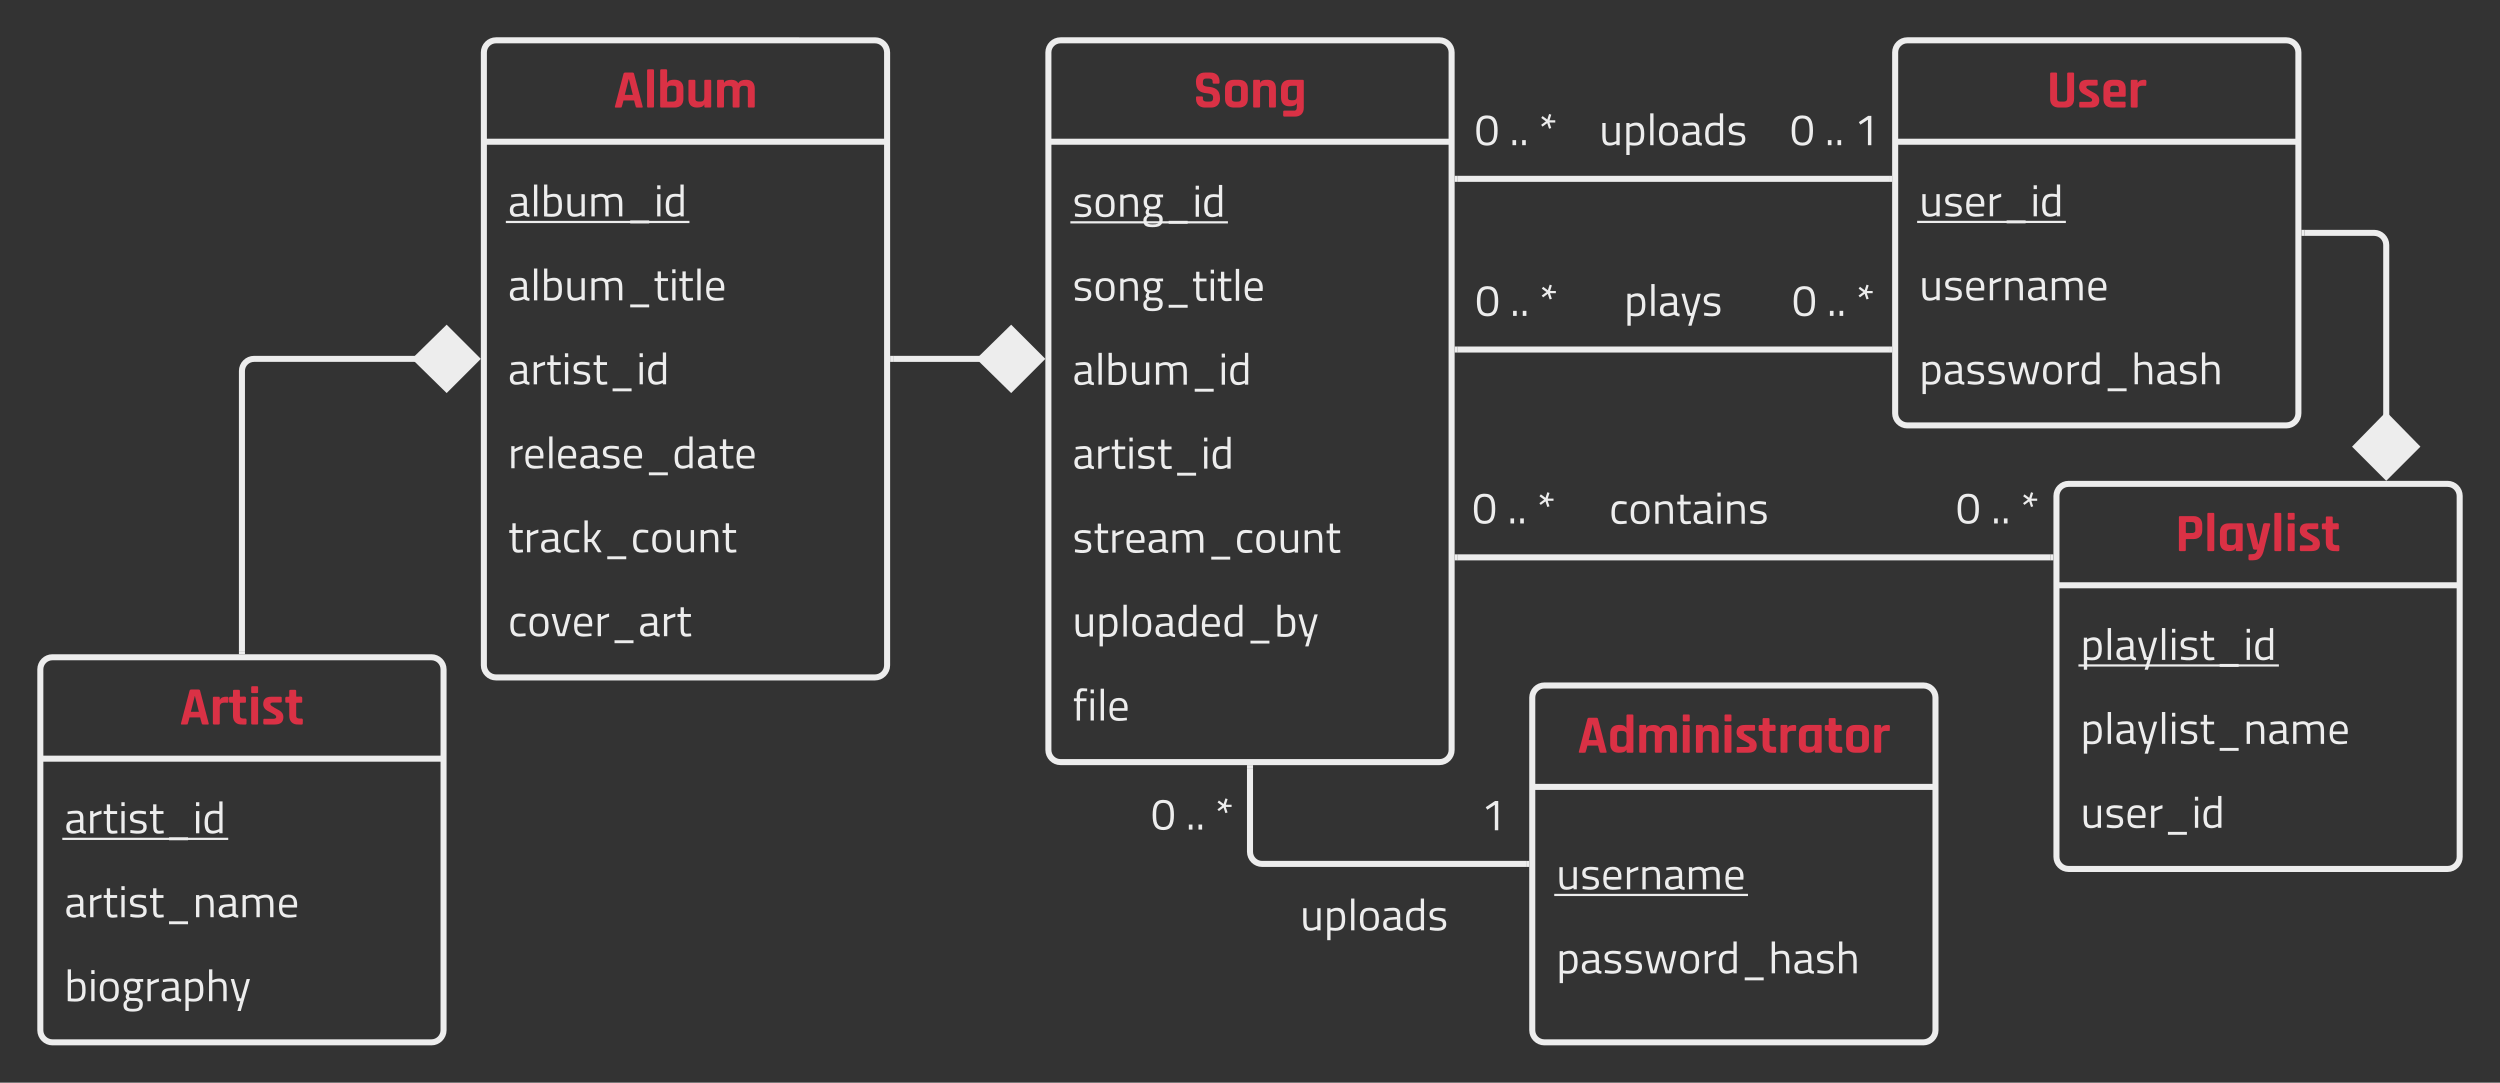 <svg xmlns="http://www.w3.org/2000/svg" xmlns:xlink="http://www.w3.org/1999/xlink" xmlns:lucid="lucid" width="1240" height="537"><rect width="100%" height="100%" fill="#333333" stroke="none"/><g transform="translate(420 -80)" lucid:page-tab-id="0_0"><path d="M100 106c0-3.3 2.7-6 6-6h188c3.3 0 6 2.7 6 6v346c0 3.3-2.7 6-6 6H106c-3.3 0-6-2.7-6-6z" stroke="#ededed" stroke-width="3" fill-opacity="0"/><path d="M100 150.3h200" stroke="#ededed" stroke-width="3" fill="none"/><use xlink:href="#a" transform="matrix(1,0,0,1,108,108) translate(63.901 25.352)"/><use xlink:href="#b" transform="matrix(1,0,0,1,112,158.31) translate(0 29.2)"/><use xlink:href="#c" transform="matrix(1,0,0,1,112,158.31) translate(0 70.844)"/><use xlink:href="#d" transform="matrix(1,0,0,1,112,158.31) translate(0 112.489)"/><use xlink:href="#e" transform="matrix(1,0,0,1,112,158.31) translate(0 154.133)"/><use xlink:href="#f" transform="matrix(1,0,0,1,112,158.31) translate(0 195.778)"/><use xlink:href="#g" transform="matrix(1,0,0,1,112,158.31) translate(0 237.422)"/><use xlink:href="#h" transform="matrix(1,0,0,1,112,158.31) translate(0 279.067)"/><path d="M-180 106c0-3.3 2.7-6 6-6H14c3.3 0 6 2.7 6 6v304c0 3.3-2.7 6-6 6h-188c-3.3 0-6-2.7-6-6z" stroke="#ededed" stroke-width="3" fill-opacity="0"/><path d="M-180 150.3H20" stroke="#ededed" stroke-width="3" fill="none"/><use xlink:href="#i" transform="matrix(1,0,0,1,-172,108) translate(56.359 25.352)"/><use xlink:href="#j" transform="matrix(1,0,0,1,-168,158.31) translate(0 29.022)"/><use xlink:href="#k" transform="matrix(1,0,0,1,-168,158.31) translate(0 70.667)"/><use xlink:href="#e" transform="matrix(1,0,0,1,-168,158.31) translate(0 112.311)"/><use xlink:href="#l" transform="matrix(1,0,0,1,-168,158.31) translate(0 153.956)"/><use xlink:href="#m" transform="matrix(1,0,0,1,-168,158.31) translate(0 195.6)"/><use xlink:href="#n" transform="matrix(1,0,0,1,-168,158.31) translate(0 237.244)"/><path d="M-400 412c0-3.3 2.7-6 6-6h188c3.3 0 6 2.7 6 6v179c0 3.3-2.7 6-6 6h-188c-3.3 0-6-2.7-6-6z" stroke="#ededed" stroke-width="3" fill-opacity="0"/><path d="M-400 456.3h200" stroke="#ededed" stroke-width="3" fill="none"/><use xlink:href="#o" transform="matrix(1,0,0,1,-392,414) translate(61.118 25.352)"/><use xlink:href="#p" transform="matrix(1,0,0,1,-388,464.31) translate(0 28.989)"/><use xlink:href="#q" transform="matrix(1,0,0,1,-388,464.31) translate(0 70.633)"/><use xlink:href="#r" transform="matrix(1,0,0,1,-388,464.31) translate(0 112.278)"/><path d="M-300 403V264c0-3.3 2.7-6 6-6h81.38" stroke="#ededed" stroke-width="3" fill="none"/><path d="M-298.5 404.5h-3v-1.54h3z" fill="#ededed"/><path d="M-183.62 258l-14.85 14.85-15.15-14.85 15.15-14.85z" stroke="#ededed" stroke-width="3" fill="#ededed"/><path d="M23 258h44.38" stroke="#ededed" stroke-width="3" fill="none"/><path d="M23.04 259.5H21.5v-3h1.54z" fill="#ededed"/><path d="M96.38 258l-14.85 14.85L66.38 258l15.15-14.85z" stroke="#ededed" stroke-width="3" fill="#ededed"/><path d="M520 106c0-3.3 2.7-6 6-6h188c3.3 0 6 2.7 6 6v179c0 3.3-2.7 6-6 6H526c-3.3 0-6-2.7-6-6z" stroke="#ededed" stroke-width="3" fill-opacity="0"/><path d="M520 150.3h200" stroke="#ededed" stroke-width="3" fill="none"/><use xlink:href="#s" transform="matrix(1,0,0,1,528,108) translate(67.249 25.352)"/><use xlink:href="#t" transform="matrix(1,0,0,1,532,158.31) translate(0 28.989)"/><use xlink:href="#u" transform="matrix(1,0,0,1,532,158.31) translate(0 70.633)"/><use xlink:href="#v" transform="matrix(1,0,0,1,532,158.31) translate(0 112.278)"/><path d="M517 253.37H303" stroke="#ededed" stroke-width="3" fill="none"/><path d="M518.5 254.87h-1.54v-3h1.54zM303.04 254.87h-1.54v-3h1.54z" fill="#ededed"/><use xlink:href="#w" transform="matrix(1,0,0,1,468.818,207.727) translate(0 28.956)"/><use xlink:href="#x" transform="matrix(1,0,0,1,468.818,207.727) translate(17.333 28.956)"/><use xlink:href="#y" transform="matrix(1,0,0,1,468.818,207.727) translate(31.822 28.956)"/><use xlink:href="#w" transform="matrix(1,0,0,1,311.68,207.727) translate(0 28.956)"/><use xlink:href="#x" transform="matrix(1,0,0,1,311.68,207.727) translate(17.333 28.956)"/><use xlink:href="#y" transform="matrix(1,0,0,1,311.68,207.727) translate(31.822 28.956)"/><use xlink:href="#z" transform="matrix(1,0,0,1,385.611,207.727) translate(0 28.956)"/><path d="M600 326c0-3.3 2.7-6 6-6h188c3.3 0 6 2.7 6 6v179c0 3.3-2.7 6-6 6H606c-3.3 0-6-2.7-6-6z" stroke="#ededed" stroke-width="3" fill-opacity="0"/><path d="M600 370.3h200" stroke="#ededed" stroke-width="3" fill="none"/><use xlink:href="#A" transform="matrix(1,0,0,1,608,328) translate(50.981 25.352)"/><use xlink:href="#B" transform="matrix(1,0,0,1,612,378.31) translate(0 28.989)"/><use xlink:href="#C" transform="matrix(1,0,0,1,612,378.31) translate(0 70.633)"/><use xlink:href="#D" transform="matrix(1,0,0,1,612,378.31) translate(0 112.278)"/><path d="M763.57 287.38V201.5c0-3.3-2.7-6-6-6H723" stroke="#ededed" stroke-width="3" fill="none"/><path d="M763.57 316.38l-14.85-14.85 14.85-15.15 14.85 15.15z" stroke="#ededed" stroke-width="3" fill="#ededed"/><path d="M723.04 197h-1.54v-3h1.54z" fill="#ededed"/><path d="M303 356.45h294" stroke="#ededed" stroke-width="3" fill="none"/><path d="M303.04 357.95h-1.54v-3h1.54zM598.5 357.95h-1.54v-3h1.54z" fill="#ededed"/><g><use xlink:href="#E" transform="matrix(1,0,0,1,310.198,310.389) translate(0 29.245)"/><use xlink:href="#F" transform="matrix(1,0,0,1,310.198,310.389) translate(17.507 29.245)"/><use xlink:href="#G" transform="matrix(1,0,0,1,310.198,310.389) translate(32.14 29.245)"/></g><g><use xlink:href="#E" transform="matrix(1,0,0,1,550.1,310.389) translate(0 29.245)"/><use xlink:href="#F" transform="matrix(1,0,0,1,550.1,310.389) translate(17.507 29.245)"/><use xlink:href="#G" transform="matrix(1,0,0,1,550.1,310.389) translate(32.14 29.245)"/></g><g><use xlink:href="#H" transform="matrix(1,0,0,1,378.154,310.805) translate(0 28.956)"/></g><path d="M340 426c0-3.3 2.7-6 6-6h188c3.3 0 6 2.7 6 6v165c0 3.3-2.7 6-6 6H346c-3.3 0-6-2.7-6-6z" stroke="#ededed" stroke-width="3" fill-opacity="0"/><path d="M340 470.3h200" stroke="#ededed" stroke-width="3" fill="none"/><g><use xlink:href="#I" transform="matrix(1,0,0,1,348,428) translate(14.466 25.352)"/></g><g><use xlink:href="#J" transform="matrix(1,0,0,1,352,478.31) translate(0 42.811)"/><use xlink:href="#K" transform="matrix(1,0,0,1,352,478.31) translate(0 84.456)"/></g><path d="M337 508.5H206c-3.3 0-6-2.7-6-6V461" stroke="#ededed" stroke-width="3" fill="none"/><path d="M338.5 510h-1.54v-3h1.54zM201.5 461.04h-3v-1.54h3z" fill="#ededed"/><g><use xlink:href="#L" transform="matrix(1,0,0,1,314.571,462.856) translate(0 28.956)"/></g><g><use xlink:href="#w" transform="matrix(1,0,0,1,150.844,462.53) translate(0 28.956)"/><use xlink:href="#x" transform="matrix(1,0,0,1,150.844,462.53) translate(17.333 28.956)"/><use xlink:href="#y" transform="matrix(1,0,0,1,150.844,462.53) translate(31.822 28.956)"/></g><g><use xlink:href="#M" transform="matrix(1,0,0,1,224.915,512.5) translate(0 28.956)"/></g><path d="M517 168.7H303" stroke="#ededed" stroke-width="3" fill="none"/><path d="M518.5 170.2h-1.54v-3h1.54zM303.04 170.2h-1.54v-3h1.54z" fill="#ededed"/><g><use xlink:href="#w" transform="matrix(1,0,0,1,467.805,123.052) translate(0 28.956)"/><use xlink:href="#x" transform="matrix(1,0,0,1,467.805,123.052) translate(17.333 28.956)"/><use xlink:href="#N" transform="matrix(1,0,0,1,467.805,123.052) translate(31.822 28.956)"/></g><g><use xlink:href="#w" transform="matrix(1,0,0,1,311.384,123.052) translate(0 28.956)"/><use xlink:href="#x" transform="matrix(1,0,0,1,311.384,123.052) translate(17.333 28.956)"/><use xlink:href="#y" transform="matrix(1,0,0,1,311.384,123.052) translate(31.822 28.956)"/></g><g><use xlink:href="#M" transform="matrix(1,0,0,1,373.267,123.052) translate(0 28.956)"/></g><defs><path fill="#da3145" d="M215 0C105 0 42-67 49-184c0-14 7-21 21-21h85c17 0 23 11 21 29-7 72 50 67 117 66 58 1 71-22 70-83-5-72-92-64-157-75-106-18-158-76-158-211 0-103 63-165 166-164h100c110 0 174 66 167 183 0 14-7 21-21 21h-85c-16 0-22-10-21-27 6-69-42-68-109-67-65-2-71 28-70 95 0 31 27 49 82 54 140 10 233 51 233 220C490-61 427 1 324 0H215" id="O"/><path fill="#da3145" d="M464-163C465-60 402 1 299 0h-89C105 1 44-58 45-163v-184c-1-105 60-164 165-163h89c103-1 166 60 165 163v184zm-293-4c-7 64 50 59 109 58 43-1 58-15 59-58v-176c6-64-50-59-110-58-43 1-57 15-58 58v176" id="P"/><path fill="#da3145" d="M346-341c4-58-38-59-95-59-46 0-69 25-69 76v303c0 14-7 21-21 21H76C62 0 55-7 55-21v-468c0-14 7-21 21-21h85c27-2 20 30 21 54h4c17-45 64-54 130-54 105 0 157 54 157 163v326c0 14-7 21-22 21h-84c-14 0-21-7-21-21v-320" id="Q"/><path fill="#da3145" d="M333-78c-17 42-69 55-131 55C99-23 46-82 46-186v-161c-1-105 60-164 165-163h231c15 0 22 7 22 21V4c1 103-62 163-165 162H107c-37 1-15-59-21-89 0-14 7-21 21-21h171c74 9 57-70 59-134h-4zM173-192c-5 59 38 58 95 58 46 0 69-25 69-75v-180c0-7-4-11-12-11-67 5-152-22-152 59v149" id="R"/><g id="a"><use transform="matrix(0.027,0,0,0.027,0,0)" xlink:href="#O"/><use transform="matrix(0.027,0,0,0.027,14.493,0)" xlink:href="#P"/><use transform="matrix(0.027,0,0,0.027,28.18,0)" xlink:href="#Q"/><use transform="matrix(0.027,0,0,0.027,42.242,0)" xlink:href="#R"/></g><path fill="#ededed" d="M422-146C428 38 214 22 52-9l4-65c78 11 135 17 172 17 71-1 119-17 119-82 0-77-71-74-140-87-93-18-158-30-162-134-7-178 212-159 361-131l-2 64c-72-11-128-16-169-16-67 1-115 15-115 74 0 73 75 67 139 81 96 21 160 33 163 142" id="S"/><path fill="#ededed" d="M264 10C98 10 48-79 50-247c-2-169 48-265 214-263 166-2 215 94 214 263 2 168-48 257-214 257zm1-65c119 0 136-70 136-192 0-124-15-200-136-198-121-2-138 73-138 198 0 122 18 192 138 192" id="T"/><path fill="#ededed" d="M396-262c-2-106-3-180-103-181-54 0-112 18-146 37V0H72v-500h74v35c52-28 91-44 161-45 145-1 162 97 163 246V0h-74v-262" id="U"/><path fill="#ededed" d="M255 235C121 233 54 210 50 90c0-77 34-92 79-130-18-11-28-38-28-65 4-37 13-42 34-83-53-23-79-73-79-150 1-120 66-172 189-172 31 0 65 4 102 13l148-4v64l-95-2c24 24 33 55 33 104 6 143-100 176-242 161-8 21-17 38-18 61 0 53 67 42 123 42 119 0 192 21 191 139-4 133-84 166-232 167zm-10-465c82-1 112-28 113-110-1-80-32-108-112-109-82 1-114 29-115 110 1 81 33 108 114 109zm17 402c98 0 145-13 149-100 8-111-140-66-231-82-36 30-56 36-56 90 0 81 47 92 138 92" id="V"/><path fill="#ededed" d="M102 92h428v66H102V92" id="W"/><path fill="#ededed" d="M72-500h74V0H72v-500zm0-200h74v87H72v-87" id="X"/><path fill="#ededed" d="M227 10C85 7 52-87 50-241c2-178 46-265 213-269 38 0 78 4 119 13v-221h74V0h-74v-34C331-5 279 10 227 10zM127-247c0 112 15 186 114 190 51 0 107-20 141-37v-339c-43-8-81-12-113-12-119 3-142 69-142 198" id="Y"/><g id="b"><use transform="matrix(0.022,0,0,0.022,0,0)" xlink:href="#S"/><use transform="matrix(0.022,0,0,0.022,10.333,0)" xlink:href="#T"/><use transform="matrix(0.022,0,0,0.022,22.067,0)" xlink:href="#U"/><use transform="matrix(0.022,0,0,0.022,34,0)" xlink:href="#V"/><use transform="matrix(0.022,0,0,0.022,45.422,0)" xlink:href="#W"/><use transform="matrix(0.022,0,0,0.022,59.467,0)" xlink:href="#X"/><use transform="matrix(0.022,0,0,0.022,64.178,0)" xlink:href="#Y"/><path fill="#ededed" d="M-1.1 2.22h78.15v1.1H-1.1z"/></g><path fill="#ededed" d="M231 11C117 13 98-56 98-172v-263H27v-65h71v-153h74v153h159v65H172v239c1 82-4 145 72 140l89-6 5 62c-47 7-83 11-107 11" id="Z"/><path fill="#ededed" d="M78-718h75V0H78v-718" id="aa"/><path fill="#ededed" d="M259 10C99 8 52-73 50-237c1-171 51-270 211-273 162-3 214 121 195 291H126C101-33 274-45 441-65l2 59C369 5 308 10 259 10zm126-289c-1-110-24-168-124-168-101 0-134 61-136 168h260" id="ab"/><g id="c"><use transform="matrix(0.022,0,0,0.022,0,0)" xlink:href="#S"/><use transform="matrix(0.022,0,0,0.022,10.333,0)" xlink:href="#T"/><use transform="matrix(0.022,0,0,0.022,22.067,0)" xlink:href="#U"/><use transform="matrix(0.022,0,0,0.022,34,0)" xlink:href="#V"/><use transform="matrix(0.022,0,0,0.022,45.422,0)" xlink:href="#W"/><use transform="matrix(0.022,0,0,0.022,59.133,0)" xlink:href="#Z"/><use transform="matrix(0.022,0,0,0.022,66.933,0)" xlink:href="#X"/><use transform="matrix(0.022,0,0,0.022,71.444,0)" xlink:href="#Z"/><use transform="matrix(0.022,0,0,0.022,79.244,0)" xlink:href="#aa"/><use transform="matrix(0.022,0,0,0.022,84.244,0)" xlink:href="#ab"/></g><path fill="#ededed" d="M181 10C87 10 40-46 40-141c2-104 53-140 153-150l157-15c6-80-11-142-82-138-54 0-120 4-197 13l-3-57c71-15 136-22 195-22 114 1 161 48 162 161v256c2 25 21 39 58 44l-3 59c-53 0-92-13-119-40-59 27-119 40-180 40zm-64-155c0 138 152 89 233 61v-165c-93 19-233-17-233 104" id="ac"/><path fill="#ededed" d="M475-253C479-66 420 14 234 9 181 9 124 5 72-1v-717h74v243c52-23 103-35 152-35 150-1 176 103 177 257zM242-57c130 3 159-66 157-198-1-111-12-188-118-188-37 0-82 10-135 29v352c48 3 80 5 96 5" id="ad"/><path fill="#ededed" d="M228 10C82 11 67-88 67-239v-261h75v260c3 108-2 184 102 183 45 0 92-12 140-37v-406h75V0h-75v-35C333-7 299 9 228 10" id="ae"/><path fill="#ededed" d="M386-258c-3-107 1-184-100-185-52 0-107 17-139 37V0H72v-500h74v35c82-56 217-66 276 6 46-27 117-51 189-51 140 0 158 101 158 246V0h-75v-262c-2-105-1-181-101-181-54 0-111 18-145 37 23 85 9 289 13 406h-75v-258" id="af"/><g id="d"><use transform="matrix(0.022,0,0,0.022,0,0)" xlink:href="#ac"/><use transform="matrix(0.022,0,0,0.022,11.133,0)" xlink:href="#aa"/><use transform="matrix(0.022,0,0,0.022,16.267,0)" xlink:href="#ad"/><use transform="matrix(0.022,0,0,0.022,27.956,0)" xlink:href="#ae"/><use transform="matrix(0.022,0,0,0.022,39.756,0)" xlink:href="#af"/><use transform="matrix(0.022,0,0,0.022,58.333,0)" xlink:href="#W"/><use transform="matrix(0.022,0,0,0.022,72.378,0)" xlink:href="#X"/><use transform="matrix(0.022,0,0,0.022,77.089,0)" xlink:href="#Y"/></g><path fill="#ededed" d="M72-500h74v68c57-39 118-66 183-79v76c-60 12-138 42-182 68V0H72v-500" id="ag"/><g id="e"><use transform="matrix(0.022,0,0,0.022,0,0)" xlink:href="#ac"/><use transform="matrix(0.022,0,0,0.022,11.133,0)" xlink:href="#ag"/><use transform="matrix(0.022,0,0,0.022,18.822,0)" xlink:href="#Z"/><use transform="matrix(0.022,0,0,0.022,26.622,0)" xlink:href="#X"/><use transform="matrix(0.022,0,0,0.022,31.467,0)" xlink:href="#S"/><use transform="matrix(0.022,0,0,0.022,41.8,0)" xlink:href="#Z"/><use transform="matrix(0.022,0,0,0.022,49.6,0)" xlink:href="#W"/><use transform="matrix(0.022,0,0,0.022,63.644,0)" xlink:href="#X"/><use transform="matrix(0.022,0,0,0.022,68.356,0)" xlink:href="#Y"/></g><path fill="#ededed" d="M252 10C91 12 50-86 51-250c4-154 36-263 195-261 59 1 87 5 149 16l-3 61c-53-6-93-9-121-9-124-3-143 69-143 195-1 126 23 194 147 191l118-9 3 62c-64 9-112 14-144 14" id="ah"/><g id="f"><use transform="matrix(0.022,0,0,0.022,0,0)" xlink:href="#S"/><use transform="matrix(0.022,0,0,0.022,10.333,0)" xlink:href="#Z"/><use transform="matrix(0.022,0,0,0.022,18.133,0)" xlink:href="#ag"/><use transform="matrix(0.022,0,0,0.022,25.6,0)" xlink:href="#ab"/><use transform="matrix(0.022,0,0,0.022,36.822,0)" xlink:href="#ac"/><use transform="matrix(0.022,0,0,0.022,47.956,0)" xlink:href="#af"/><use transform="matrix(0.022,0,0,0.022,66.533,0)" xlink:href="#W"/><use transform="matrix(0.022,0,0,0.022,80.444,0)" xlink:href="#ah"/><use transform="matrix(0.022,0,0,0.022,90,0)" xlink:href="#T"/><use transform="matrix(0.022,0,0,0.022,101.733,0)" xlink:href="#ae"/><use transform="matrix(0.022,0,0,0.022,113.533,0)" xlink:href="#U"/><use transform="matrix(0.022,0,0,0.022,125.4,0)" xlink:href="#Z"/></g><path fill="#ededed" d="M477-253c1 171-52 265-221 263-37 0-74-4-109-11v223H72v-722h74v36c46-27 87-45 153-46 143 5 176 99 178 257zM257-55c116-3 140-70 144-195 5-140-47-221-177-184-31 9-54 18-77 31v337c49 7 86 11 110 11" id="ai"/><path fill="#ededed" d="M241 0h-74L25-500h75L225-65h33l126-435h75L251 222h-75" id="aj"/><g id="g"><use transform="matrix(0.022,0,0,0.022,0,0)" xlink:href="#ae"/><use transform="matrix(0.022,0,0,0.022,11.8,0)" xlink:href="#ai"/><use transform="matrix(0.022,0,0,0.022,23.511,0)" xlink:href="#aa"/><use transform="matrix(0.022,0,0,0.022,28.511,0)" xlink:href="#T"/><use transform="matrix(0.022,0,0,0.022,40.244,0)" xlink:href="#ac"/><use transform="matrix(0.022,0,0,0.022,51.378,0)" xlink:href="#Y"/><use transform="matrix(0.022,0,0,0.022,63,0)" xlink:href="#ab"/><use transform="matrix(0.022,0,0,0.022,74.222,0)" xlink:href="#Y"/><use transform="matrix(0.022,0,0,0.022,85.978,0)" xlink:href="#W"/><use transform="matrix(0.022,0,0,0.022,100.022,0)" xlink:href="#ad"/><use transform="matrix(0.022,0,0,0.022,111.511,0)" xlink:href="#aj"/></g><path fill="#ededed" d="M232-662c-72 1-62 85-64 162h145v65H168V0H93v-435H30v-65h63c-3-133 5-234 135-228l101 7-1 62c-57-2-66-2-96-3" id="ak"/><g id="h"><use transform="matrix(0.022,0,0,0.022,0,0)" xlink:href="#ak"/><use transform="matrix(0.022,0,0,0.022,7.356,0)" xlink:href="#X"/><use transform="matrix(0.022,0,0,0.022,12.2,0)" xlink:href="#aa"/><use transform="matrix(0.022,0,0,0.022,17.2,0)" xlink:href="#ab"/></g><path fill="#da3145" d="M146-4C118 6 72-2 36 0 24 0 20-7 24-21l158-601c5-14 15-21 30-21h133c17 0 27 7 30 21L533-21c4 14 0 21-12 21-36-2-82 5-111-4-14-39-22-86-34-127H181c-12 41-20 89-35 127zm131-518l-72 289h148l-72-289h-4" id="al"/><path fill="#da3145" d="M166 0H81C67 0 60-7 60-21v-661c0-14 7-21 21-21h85c14 0 21 7 21 21v661c0 14-7 21-21 21" id="am"/><path fill="#da3145" d="M354-343c5-61-44-59-103-59-46 0-69 25-69 76v205c0 7 4 11 11 11 68-6 161 25 161-59v-174zm127 180C482-58 421 1 316 0H76C62 0 55-7 55-21v-661c0-14 7-21 21-21h85c14 0 21 7 21 21v225h4c16-42 69-55 130-55 105 0 166 58 165 163v186" id="an"/><path fill="#da3145" d="M337-54C320-12 268 0 206 0 103 0 50-59 50-163v-326c0-14 7-21 21-21h85c14 0 21 7 21 21v320c-4 58 38 59 95 59 46 0 69-25 69-76v-303c0-14 7-21 21-21h84c15 0 22 7 22 21v468c0 14-7 21-22 21h-84c-27 2-20-30-21-54h-4" id="ao"/><path fill="#da3145" d="M341-341c3-56-34-59-90-59-46 0-69 25-69 76v303c0 14-7 21-21 21H76C62 0 55-7 55-21v-468c0-14 7-21 21-21h85c27-2 20 30 21 54h4c19-39 71-54 134-54 58 0 100 21 125 64 27-50 73-64 146-64 103 0 156 59 156 163v326c0 14-7 21-21 21h-85c-14 0-21-7-21-21v-320c3-53-29-59-83-59-46 0-69 26-69 77v302c0 14-7 21-22 21h-84c-14 0-21-7-21-21v-320" id="ap"/><g id="i"><use transform="matrix(0.027,0,0,0.027,0,0)" xlink:href="#al"/><use transform="matrix(0.027,0,0,0.027,14.977,0)" xlink:href="#am"/><use transform="matrix(0.027,0,0,0.027,21.619,0)" xlink:href="#an"/><use transform="matrix(0.027,0,0,0.027,35.762,0)" xlink:href="#ao"/><use transform="matrix(0.027,0,0,0.027,49.825,0)" xlink:href="#ap"/></g><g id="j"><use transform="matrix(0.022,0,0,0.022,0,0)" xlink:href="#ac"/><use transform="matrix(0.022,0,0,0.022,11.133,0)" xlink:href="#aa"/><use transform="matrix(0.022,0,0,0.022,16.267,0)" xlink:href="#ad"/><use transform="matrix(0.022,0,0,0.022,27.956,0)" xlink:href="#ae"/><use transform="matrix(0.022,0,0,0.022,39.756,0)" xlink:href="#af"/><use transform="matrix(0.022,0,0,0.022,58.333,0)" xlink:href="#W"/><use transform="matrix(0.022,0,0,0.022,72.378,0)" xlink:href="#X"/><use transform="matrix(0.022,0,0,0.022,77.089,0)" xlink:href="#Y"/><path fill="#ededed" d="M-1.1 2.22h91.06v1.1H-1.1z"/></g><g id="k"><use transform="matrix(0.022,0,0,0.022,0,0)" xlink:href="#ac"/><use transform="matrix(0.022,0,0,0.022,11.133,0)" xlink:href="#aa"/><use transform="matrix(0.022,0,0,0.022,16.267,0)" xlink:href="#ad"/><use transform="matrix(0.022,0,0,0.022,27.956,0)" xlink:href="#ae"/><use transform="matrix(0.022,0,0,0.022,39.756,0)" xlink:href="#af"/><use transform="matrix(0.022,0,0,0.022,58.333,0)" xlink:href="#W"/><use transform="matrix(0.022,0,0,0.022,72.044,0)" xlink:href="#Z"/><use transform="matrix(0.022,0,0,0.022,79.844,0)" xlink:href="#X"/><use transform="matrix(0.022,0,0,0.022,84.356,0)" xlink:href="#Z"/><use transform="matrix(0.022,0,0,0.022,92.156,0)" xlink:href="#aa"/><use transform="matrix(0.022,0,0,0.022,97.156,0)" xlink:href="#ab"/></g><g id="l"><use transform="matrix(0.022,0,0,0.022,0,0)" xlink:href="#ag"/><use transform="matrix(0.022,0,0,0.022,7.467,0)" xlink:href="#ab"/><use transform="matrix(0.022,0,0,0.022,18.689,0)" xlink:href="#aa"/><use transform="matrix(0.022,0,0,0.022,23.689,0)" xlink:href="#ab"/><use transform="matrix(0.022,0,0,0.022,34.911,0)" xlink:href="#ac"/><use transform="matrix(0.022,0,0,0.022,46.044,0)" xlink:href="#S"/><use transform="matrix(0.022,0,0,0.022,56.378,0)" xlink:href="#ab"/><use transform="matrix(0.022,0,0,0.022,67.6,0)" xlink:href="#W"/><use transform="matrix(0.022,0,0,0.022,81.511,0)" xlink:href="#Y"/><use transform="matrix(0.022,0,0,0.022,93.267,0)" xlink:href="#ac"/><use transform="matrix(0.022,0,0,0.022,104.4,0)" xlink:href="#Z"/><use transform="matrix(0.022,0,0,0.022,112.2,0)" xlink:href="#ab"/></g><path fill="#ededed" d="M72-718h75v424l78-4 143-202h85L290-270 460 0h-85L226-232l-79 3V0H72v-718" id="aq"/><g id="m"><use transform="matrix(0.022,0,0,0.022,0,0)" xlink:href="#Z"/><use transform="matrix(0.022,0,0,0.022,7.8,0)" xlink:href="#ag"/><use transform="matrix(0.022,0,0,0.022,15.489,0)" xlink:href="#ac"/><use transform="matrix(0.022,0,0,0.022,26.622,0)" xlink:href="#ah"/><use transform="matrix(0.022,0,0,0.022,36.311,0)" xlink:href="#aq"/><use transform="matrix(0.022,0,0,0.022,46.956,0)" xlink:href="#W"/><use transform="matrix(0.022,0,0,0.022,60.867,0)" xlink:href="#ah"/><use transform="matrix(0.022,0,0,0.022,70.422,0)" xlink:href="#T"/><use transform="matrix(0.022,0,0,0.022,82.156,0)" xlink:href="#ae"/><use transform="matrix(0.022,0,0,0.022,93.956,0)" xlink:href="#U"/><use transform="matrix(0.022,0,0,0.022,105.822,0)" xlink:href="#Z"/></g><path fill="#ededed" d="M25-500h80L222-65h37l121-435h77L316 0H166" id="ar"/><g id="n"><use transform="matrix(0.022,0,0,0.022,0,0)" xlink:href="#ah"/><use transform="matrix(0.022,0,0,0.022,9.556,0)" xlink:href="#T"/><use transform="matrix(0.022,0,0,0.022,21.089,0)" xlink:href="#ar"/><use transform="matrix(0.022,0,0,0.022,31.644,0)" xlink:href="#ab"/><use transform="matrix(0.022,0,0,0.022,42.867,0)" xlink:href="#ag"/><use transform="matrix(0.022,0,0,0.022,50.556,0)" xlink:href="#W"/><use transform="matrix(0.022,0,0,0.022,64.6,0)" xlink:href="#ac"/><use transform="matrix(0.022,0,0,0.022,75.733,0)" xlink:href="#ag"/><use transform="matrix(0.022,0,0,0.022,83.422,0)" xlink:href="#Z"/></g><path fill="#da3145" d="M340-420c0 16-4 21-20 20-77-4-138-5-138 78v301c0 14-7 21-21 21H76C62 0 55-7 55-21v-468c0-14 7-21 21-21h85c28-2 20 31 21 55h4c17-43 71-59 134-55 35 2 20 59 20 90" id="as"/><path fill="#da3145" d="M243 0C139 5 76-58 77-162v-227c-3-30-76 11-72-31 3-32-15-87 21-90 18-1 51 9 51-11v-95c0-14 7-21 22-21h84c14 0 21 7 21 21v95c0 7 4 11 12 11 34 0 99-17 99 21v69c0 15-5 20-21 20h-78c-8 0-12 4-12 11v221c-4 58 43 61 100 58 36 1 18 58 21 90 4 34-53 19-82 20" id="at"/><path fill="#da3145" d="M60-596v-87c0-13 7-20 20-20h87c13 0 20 6 20 19v88c0 13-7 20-20 20H80c-13 0-20-7-20-20zM187-21c0 17-4 21-20 21H81C67 0 60-7 60-21v-468c0-14 7-21 20-21h86c14 0 21 7 21 21v468" id="au"/><path fill="#da3145" d="M375-489c-6 29 16 86-20 85H216c-73 0-57 53-6 75 73 57 196 72 195 195C405-45 353 0 248 0H58C24 0 38-55 38-85c0-15 4-20 20-20h167c70 0 59-61 8-81-75-54-196-68-198-188 1-98 52-136 153-136h167c13 0 20 7 20 21" id="av"/><g id="o"><use transform="matrix(0.027,0,0,0.027,0,0)" xlink:href="#al"/><use transform="matrix(0.027,0,0,0.027,14.977,0)" xlink:href="#as"/><use transform="matrix(0.027,0,0,0.027,24.361,0)" xlink:href="#at"/><use transform="matrix(0.027,0,0,0.027,33.853,0)" xlink:href="#au"/><use transform="matrix(0.027,0,0,0.027,40.495,0)" xlink:href="#av"/><use transform="matrix(0.027,0,0,0.027,52.272,0)" xlink:href="#at"/></g><g id="p"><use transform="matrix(0.022,0,0,0.022,0,0)" xlink:href="#ac"/><use transform="matrix(0.022,0,0,0.022,11.133,0)" xlink:href="#ag"/><use transform="matrix(0.022,0,0,0.022,18.822,0)" xlink:href="#Z"/><use transform="matrix(0.022,0,0,0.022,26.622,0)" xlink:href="#X"/><use transform="matrix(0.022,0,0,0.022,31.467,0)" xlink:href="#S"/><use transform="matrix(0.022,0,0,0.022,41.8,0)" xlink:href="#Z"/><use transform="matrix(0.022,0,0,0.022,49.6,0)" xlink:href="#W"/><use transform="matrix(0.022,0,0,0.022,63.644,0)" xlink:href="#X"/><use transform="matrix(0.022,0,0,0.022,68.356,0)" xlink:href="#Y"/><path fill="#ededed" d="M-1.1 2.22H81.2v1.1H-1.1z"/></g><g id="q"><use transform="matrix(0.022,0,0,0.022,0,0)" xlink:href="#ac"/><use transform="matrix(0.022,0,0,0.022,11.133,0)" xlink:href="#ag"/><use transform="matrix(0.022,0,0,0.022,18.822,0)" xlink:href="#Z"/><use transform="matrix(0.022,0,0,0.022,26.622,0)" xlink:href="#X"/><use transform="matrix(0.022,0,0,0.022,31.467,0)" xlink:href="#S"/><use transform="matrix(0.022,0,0,0.022,41.8,0)" xlink:href="#Z"/><use transform="matrix(0.022,0,0,0.022,49.6,0)" xlink:href="#W"/><use transform="matrix(0.022,0,0,0.022,63.644,0)" xlink:href="#U"/><use transform="matrix(0.022,0,0,0.022,75.578,0)" xlink:href="#ac"/><use transform="matrix(0.022,0,0,0.022,86.711,0)" xlink:href="#af"/><use transform="matrix(0.022,0,0,0.022,105.289,0)" xlink:href="#ab"/></g><path fill="#ededed" d="M395-262c-1-111-3-182-110-181-43-1-96 13-138 30V0H72v-718h75v246c51-23 93-37 158-38 146-2 164 96 165 246V0h-75v-262" id="aw"/><g id="r"><use transform="matrix(0.022,0,0,0.022,0,0)" xlink:href="#ad"/><use transform="matrix(0.022,0,0,0.022,11.689,0)" xlink:href="#X"/><use transform="matrix(0.022,0,0,0.022,16.4,0)" xlink:href="#T"/><use transform="matrix(0.022,0,0,0.022,28.133,0)" xlink:href="#V"/><use transform="matrix(0.022,0,0,0.022,39.556,0)" xlink:href="#ag"/><use transform="matrix(0.022,0,0,0.022,47.244,0)" xlink:href="#ac"/><use transform="matrix(0.022,0,0,0.022,58.378,0)" xlink:href="#ai"/><use transform="matrix(0.022,0,0,0.022,70.089,0)" xlink:href="#aw"/><use transform="matrix(0.022,0,0,0.022,81.889,0)" xlink:href="#aj"/></g><path fill="#da3145" d="M245-110c63 0 128 13 128-59v-453c0-14 7-21 21-21h84c15 0 22 7 22 20v460C501-60 438 1 335 0H225C120 1 59-58 60-163v-459c0-14 7-21 21-21h85c14 0 21 7 21 21v453c0 43 16 59 58 59" id="ax"/><path fill="#da3145" d="M452-86c-6 30 16 86-21 86H210C105 1 44-58 45-163v-184c-1-105 60-164 165-163h79c105-1 166 58 165 163v127c0 14-7 21-21 21H182c-17-1-12 19-12 33 0 42 16 58 59 58h202c14 0 21 7 21 22zM271-401c-58-2-107-2-100 58 2 20-10 59 11 59h136c21-3 7-40 11-59-1-43-15-57-58-58" id="ay"/><g id="s"><use transform="matrix(0.027,0,0,0.027,0,0)" xlink:href="#ax"/><use transform="matrix(0.027,0,0,0.027,15.058,0)" xlink:href="#av"/><use transform="matrix(0.027,0,0,0.027,26.835,0)" xlink:href="#ay"/><use transform="matrix(0.027,0,0,0.027,40.118,0)" xlink:href="#as"/></g><g id="t"><use transform="matrix(0.022,0,0,0.022,0,0)" xlink:href="#ae"/><use transform="matrix(0.022,0,0,0.022,11.8,0)" xlink:href="#S"/><use transform="matrix(0.022,0,0,0.022,22.133,0)" xlink:href="#ab"/><use transform="matrix(0.022,0,0,0.022,33.356,0)" xlink:href="#ag"/><use transform="matrix(0.022,0,0,0.022,41.044,0)" xlink:href="#W"/><use transform="matrix(0.022,0,0,0.022,55.089,0)" xlink:href="#X"/><use transform="matrix(0.022,0,0,0.022,59.8,0)" xlink:href="#Y"/><path fill="#ededed" d="M-1.1 2.22h73.77v1.1H-1.1z"/></g><g id="u"><use transform="matrix(0.022,0,0,0.022,0,0)" xlink:href="#ae"/><use transform="matrix(0.022,0,0,0.022,11.8,0)" xlink:href="#S"/><use transform="matrix(0.022,0,0,0.022,22.133,0)" xlink:href="#ab"/><use transform="matrix(0.022,0,0,0.022,33.356,0)" xlink:href="#ag"/><use transform="matrix(0.022,0,0,0.022,41.044,0)" xlink:href="#U"/><use transform="matrix(0.022,0,0,0.022,52.978,0)" xlink:href="#ac"/><use transform="matrix(0.022,0,0,0.022,64.111,0)" xlink:href="#af"/><use transform="matrix(0.022,0,0,0.022,82.689,0)" xlink:href="#ab"/></g><path fill="#ededed" d="M31-500h75L207-65h16l119-425h78L539-65h17l100-435h75L612 0H487L381-391 275 0H150" id="az"/><g id="v"><use transform="matrix(0.022,0,0,0.022,0,0)" xlink:href="#ai"/><use transform="matrix(0.022,0,0,0.022,11.711,0)" xlink:href="#ac"/><use transform="matrix(0.022,0,0,0.022,22.844,0)" xlink:href="#S"/><use transform="matrix(0.022,0,0,0.022,33.178,0)" xlink:href="#S"/><use transform="matrix(0.022,0,0,0.022,43.422,0)" xlink:href="#az"/><use transform="matrix(0.022,0,0,0.022,60.244,0)" xlink:href="#T"/><use transform="matrix(0.022,0,0,0.022,71.978,0)" xlink:href="#ag"/><use transform="matrix(0.022,0,0,0.022,79.378,0)" xlink:href="#Y"/><use transform="matrix(0.022,0,0,0.022,91.133,0)" xlink:href="#W"/><use transform="matrix(0.022,0,0,0.022,105.178,0)" xlink:href="#aw"/><use transform="matrix(0.022,0,0,0.022,117.111,0)" xlink:href="#ac"/><use transform="matrix(0.022,0,0,0.022,128.244,0)" xlink:href="#S"/><use transform="matrix(0.022,0,0,0.022,138.578,0)" xlink:href="#aw"/></g><path fill="#ededed" d="M280 10C85 9 40-127 39-330c1-203 47-341 241-341 190 0 239 126 240 341-1 203-46 339-240 340zm0-68c144 0 161-118 161-272s-17-272-161-272-161 118-161 272S136-58 280-58" id="aA"/><use transform="matrix(0.022,0,0,0.022,0,0)" xlink:href="#aA" id="w"/><path fill="#ededed" d="M67-114h82V0H67v-114" id="aB"/><g id="x"><use transform="matrix(0.022,0,0,0.022,0,0)" xlink:href="#aB"/><use transform="matrix(0.022,0,0,0.022,4.8,0)" xlink:href="#aB"/></g><path fill="#ededed" d="M192-497L85-418l-31-40 108-79-106-77 31-42 106 78 41-126 49 16-40 127h130v50H241l41 125-49 15" id="aC"/><use transform="matrix(0.022,0,0,0.022,0,0)" xlink:href="#aC" id="y"/><g id="z"><use transform="matrix(0.022,0,0,0.022,0,0)" xlink:href="#ai"/><use transform="matrix(0.022,0,0,0.022,11.711,0)" xlink:href="#aa"/><use transform="matrix(0.022,0,0,0.022,16.844,0)" xlink:href="#ac"/><use transform="matrix(0.022,0,0,0.022,27.867,0)" xlink:href="#aj"/><use transform="matrix(0.022,0,0,0.022,38.444,0)" xlink:href="#S"/></g><path fill="#da3145" d="M494-384c1 103-61 164-164 163H204c-8 0-12 4-12 11v189c0 14-7 21-21 21H86C72 0 65-7 65-21v-601c0-14 7-21 21-21h244c103-1 165 60 164 163v96zm-127-6c-6-65 19-143-58-143H203c-7 0-11 4-11 11v179c0 7 4 11 11 11 68-6 171 25 164-58" id="aD"/><path fill="#da3145" d="M332-54C317-14 267 0 210 0 105 0 44-58 45-163v-184c-1-105 60-164 165-163h231c15 0 22 7 22 21v468c0 14-7 21-22 21h-84c-27 2-20-30-21-54h-4zM172-169c-5 59 38 59 95 59 46 0 69-25 69-76v-203c0-7-4-11-12-11-67 5-152-22-152 59v172" id="aE"/><path fill="#da3145" d="M263 126c-41 42-108 46-189 43-34-1-16-58-20-89-3-24 19-23 41-22 87-2 101-16 120-85-32-3-70 10-78-21L20-489c-4-14 1-21 15-21 40 0 105-17 114 21l86 369h4l85-369c7-38 70-21 109-21 17 0 23 7 20 22L331 0c-15 55-37 97-68 126" id="aF"/><g id="A"><use transform="matrix(0.027,0,0,0.027,0,0)" xlink:href="#aD"/><use transform="matrix(0.027,0,0,0.027,14.251,0)" xlink:href="#am"/><use transform="matrix(0.027,0,0,0.027,20.893,0)" xlink:href="#aE"/><use transform="matrix(0.027,0,0,0.027,34.821,0)" xlink:href="#aF"/><use transform="matrix(0.027,0,0,0.027,47.486,0)" xlink:href="#am"/><use transform="matrix(0.027,0,0,0.027,54.127,0)" xlink:href="#au"/><use transform="matrix(0.027,0,0,0.027,60.769,0)" xlink:href="#av"/><use transform="matrix(0.027,0,0,0.027,72.546,0)" xlink:href="#at"/></g><g id="B"><use transform="matrix(0.022,0,0,0.022,0,0)" xlink:href="#ai"/><use transform="matrix(0.022,0,0,0.022,11.711,0)" xlink:href="#aa"/><use transform="matrix(0.022,0,0,0.022,16.844,0)" xlink:href="#ac"/><use transform="matrix(0.022,0,0,0.022,27.867,0)" xlink:href="#aj"/><use transform="matrix(0.022,0,0,0.022,38.6,0)" xlink:href="#aa"/><use transform="matrix(0.022,0,0,0.022,43.733,0)" xlink:href="#X"/><use transform="matrix(0.022,0,0,0.022,48.578,0)" xlink:href="#S"/><use transform="matrix(0.022,0,0,0.022,58.911,0)" xlink:href="#Z"/><use transform="matrix(0.022,0,0,0.022,66.711,0)" xlink:href="#W"/><use transform="matrix(0.022,0,0,0.022,80.756,0)" xlink:href="#X"/><use transform="matrix(0.022,0,0,0.022,85.467,0)" xlink:href="#Y"/><path fill="#ededed" d="M-1.1 2.22h99.43v1.1H-1.1z"/></g><g id="C"><use transform="matrix(0.022,0,0,0.022,0,0)" xlink:href="#ai"/><use transform="matrix(0.022,0,0,0.022,11.711,0)" xlink:href="#aa"/><use transform="matrix(0.022,0,0,0.022,16.844,0)" xlink:href="#ac"/><use transform="matrix(0.022,0,0,0.022,27.867,0)" xlink:href="#aj"/><use transform="matrix(0.022,0,0,0.022,38.6,0)" xlink:href="#aa"/><use transform="matrix(0.022,0,0,0.022,43.733,0)" xlink:href="#X"/><use transform="matrix(0.022,0,0,0.022,48.578,0)" xlink:href="#S"/><use transform="matrix(0.022,0,0,0.022,58.911,0)" xlink:href="#Z"/><use transform="matrix(0.022,0,0,0.022,66.711,0)" xlink:href="#W"/><use transform="matrix(0.022,0,0,0.022,80.756,0)" xlink:href="#U"/><use transform="matrix(0.022,0,0,0.022,92.689,0)" xlink:href="#ac"/><use transform="matrix(0.022,0,0,0.022,103.822,0)" xlink:href="#af"/><use transform="matrix(0.022,0,0,0.022,122.4,0)" xlink:href="#ab"/></g><g id="D"><use transform="matrix(0.022,0,0,0.022,0,0)" xlink:href="#ae"/><use transform="matrix(0.022,0,0,0.022,11.8,0)" xlink:href="#S"/><use transform="matrix(0.022,0,0,0.022,22.133,0)" xlink:href="#ab"/><use transform="matrix(0.022,0,0,0.022,33.356,0)" xlink:href="#ag"/><use transform="matrix(0.022,0,0,0.022,41.044,0)" xlink:href="#W"/><use transform="matrix(0.022,0,0,0.022,55.089,0)" xlink:href="#X"/><use transform="matrix(0.022,0,0,0.022,59.8,0)" xlink:href="#Y"/></g><use transform="matrix(0.022,0,0,0.022,0,0)" xlink:href="#aA" id="E"/><g id="F"><use transform="matrix(0.022,0,0,0.022,0,0)" xlink:href="#aB"/><use transform="matrix(0.022,0,0,0.022,4.848,0)" xlink:href="#aB"/></g><use transform="matrix(0.022,0,0,0.022,0,0)" xlink:href="#aC" id="G"/><g id="H"><use transform="matrix(0.022,0,0,0.022,0,0)" xlink:href="#ah"/><use transform="matrix(0.022,0,0,0.022,9.556,0)" xlink:href="#T"/><use transform="matrix(0.022,0,0,0.022,21.289,0)" xlink:href="#U"/><use transform="matrix(0.022,0,0,0.022,33.156,0)" xlink:href="#Z"/><use transform="matrix(0.022,0,0,0.022,40.956,0)" xlink:href="#ac"/><use transform="matrix(0.022,0,0,0.022,52.089,0)" xlink:href="#X"/><use transform="matrix(0.022,0,0,0.022,56.933,0)" xlink:href="#U"/><use transform="matrix(0.022,0,0,0.022,68.867,0)" xlink:href="#S"/></g><path fill="#da3145" d="M340-54C323-9 266 0 201 0 98 0 45-59 45-163v-184c-1-119 68-172 197-163 43 3 86 20 98 54h4v-226c0-14 7-21 21-21h85c14 0 21 7 21 21v661c0 14-7 21-21 21h-85c-27 2-20-30-21-54h-4zM172-169c-6 62 44 59 103 59 98 0 64-128 69-214 4-70-45-80-114-76-43 2-57 16-58 59v172" id="aG"/><g id="I"><use transform="matrix(0.027,0,0,0.027,0,0)" xlink:href="#al"/><use transform="matrix(0.027,0,0,0.027,14.977,0)" xlink:href="#aG"/><use transform="matrix(0.027,0,0,0.027,29.121,0)" xlink:href="#ap"/><use transform="matrix(0.027,0,0,0.027,50.578,0)" xlink:href="#au"/><use transform="matrix(0.027,0,0,0.027,57.22,0)" xlink:href="#Q"/><use transform="matrix(0.027,0,0,0.027,71.282,0)" xlink:href="#au"/><use transform="matrix(0.027,0,0,0.027,77.924,0)" xlink:href="#av"/><use transform="matrix(0.027,0,0,0.027,89.701,0)" xlink:href="#at"/><use transform="matrix(0.027,0,0,0.027,99.193,0)" xlink:href="#as"/><use transform="matrix(0.027,0,0,0.027,108.577,0)" xlink:href="#aE"/><use transform="matrix(0.027,0,0,0.027,122.506,0)" xlink:href="#at"/><use transform="matrix(0.027,0,0,0.027,131.998,0)" xlink:href="#P"/><use transform="matrix(0.027,0,0,0.027,145.684,0)" xlink:href="#as"/></g><g id="J"><use transform="matrix(0.022,0,0,0.022,0,0)" xlink:href="#ae"/><use transform="matrix(0.022,0,0,0.022,11.8,0)" xlink:href="#S"/><use transform="matrix(0.022,0,0,0.022,22.133,0)" xlink:href="#ab"/><use transform="matrix(0.022,0,0,0.022,33.356,0)" xlink:href="#ag"/><use transform="matrix(0.022,0,0,0.022,41.044,0)" xlink:href="#U"/><use transform="matrix(0.022,0,0,0.022,52.978,0)" xlink:href="#ac"/><use transform="matrix(0.022,0,0,0.022,64.111,0)" xlink:href="#af"/><use transform="matrix(0.022,0,0,0.022,82.689,0)" xlink:href="#ab"/><path fill="#ededed" d="M-1.1 2.22H95v1.1H-1.1z"/></g><g id="K"><use transform="matrix(0.022,0,0,0.022,0,0)" xlink:href="#ai"/><use transform="matrix(0.022,0,0,0.022,11.711,0)" xlink:href="#ac"/><use transform="matrix(0.022,0,0,0.022,22.844,0)" xlink:href="#S"/><use transform="matrix(0.022,0,0,0.022,33.178,0)" xlink:href="#S"/><use transform="matrix(0.022,0,0,0.022,43.422,0)" xlink:href="#az"/><use transform="matrix(0.022,0,0,0.022,60.244,0)" xlink:href="#T"/><use transform="matrix(0.022,0,0,0.022,71.978,0)" xlink:href="#ag"/><use transform="matrix(0.022,0,0,0.022,79.378,0)" xlink:href="#Y"/><use transform="matrix(0.022,0,0,0.022,91.133,0)" xlink:href="#W"/><use transform="matrix(0.022,0,0,0.022,105.178,0)" xlink:href="#aw"/><use transform="matrix(0.022,0,0,0.022,117.111,0)" xlink:href="#ac"/><use transform="matrix(0.022,0,0,0.022,128.244,0)" xlink:href="#S"/><use transform="matrix(0.022,0,0,0.022,138.578,0)" xlink:href="#aw"/></g><path fill="#ededed" d="M312-574L142-462l-35-58 210-140h72V0h-77v-574" id="aH"/><use transform="matrix(0.022,0,0,0.022,0,0)" xlink:href="#aH" id="L"/><g id="M"><use transform="matrix(0.022,0,0,0.022,0,0)" xlink:href="#ae"/><use transform="matrix(0.022,0,0,0.022,11.8,0)" xlink:href="#ai"/><use transform="matrix(0.022,0,0,0.022,23.511,0)" xlink:href="#aa"/><use transform="matrix(0.022,0,0,0.022,28.511,0)" xlink:href="#T"/><use transform="matrix(0.022,0,0,0.022,40.244,0)" xlink:href="#ac"/><use transform="matrix(0.022,0,0,0.022,51.378,0)" xlink:href="#Y"/><use transform="matrix(0.022,0,0,0.022,63.133,0)" xlink:href="#S"/></g><use transform="matrix(0.022,0,0,0.022,0,0)" xlink:href="#aH" id="N"/></defs></g></svg>